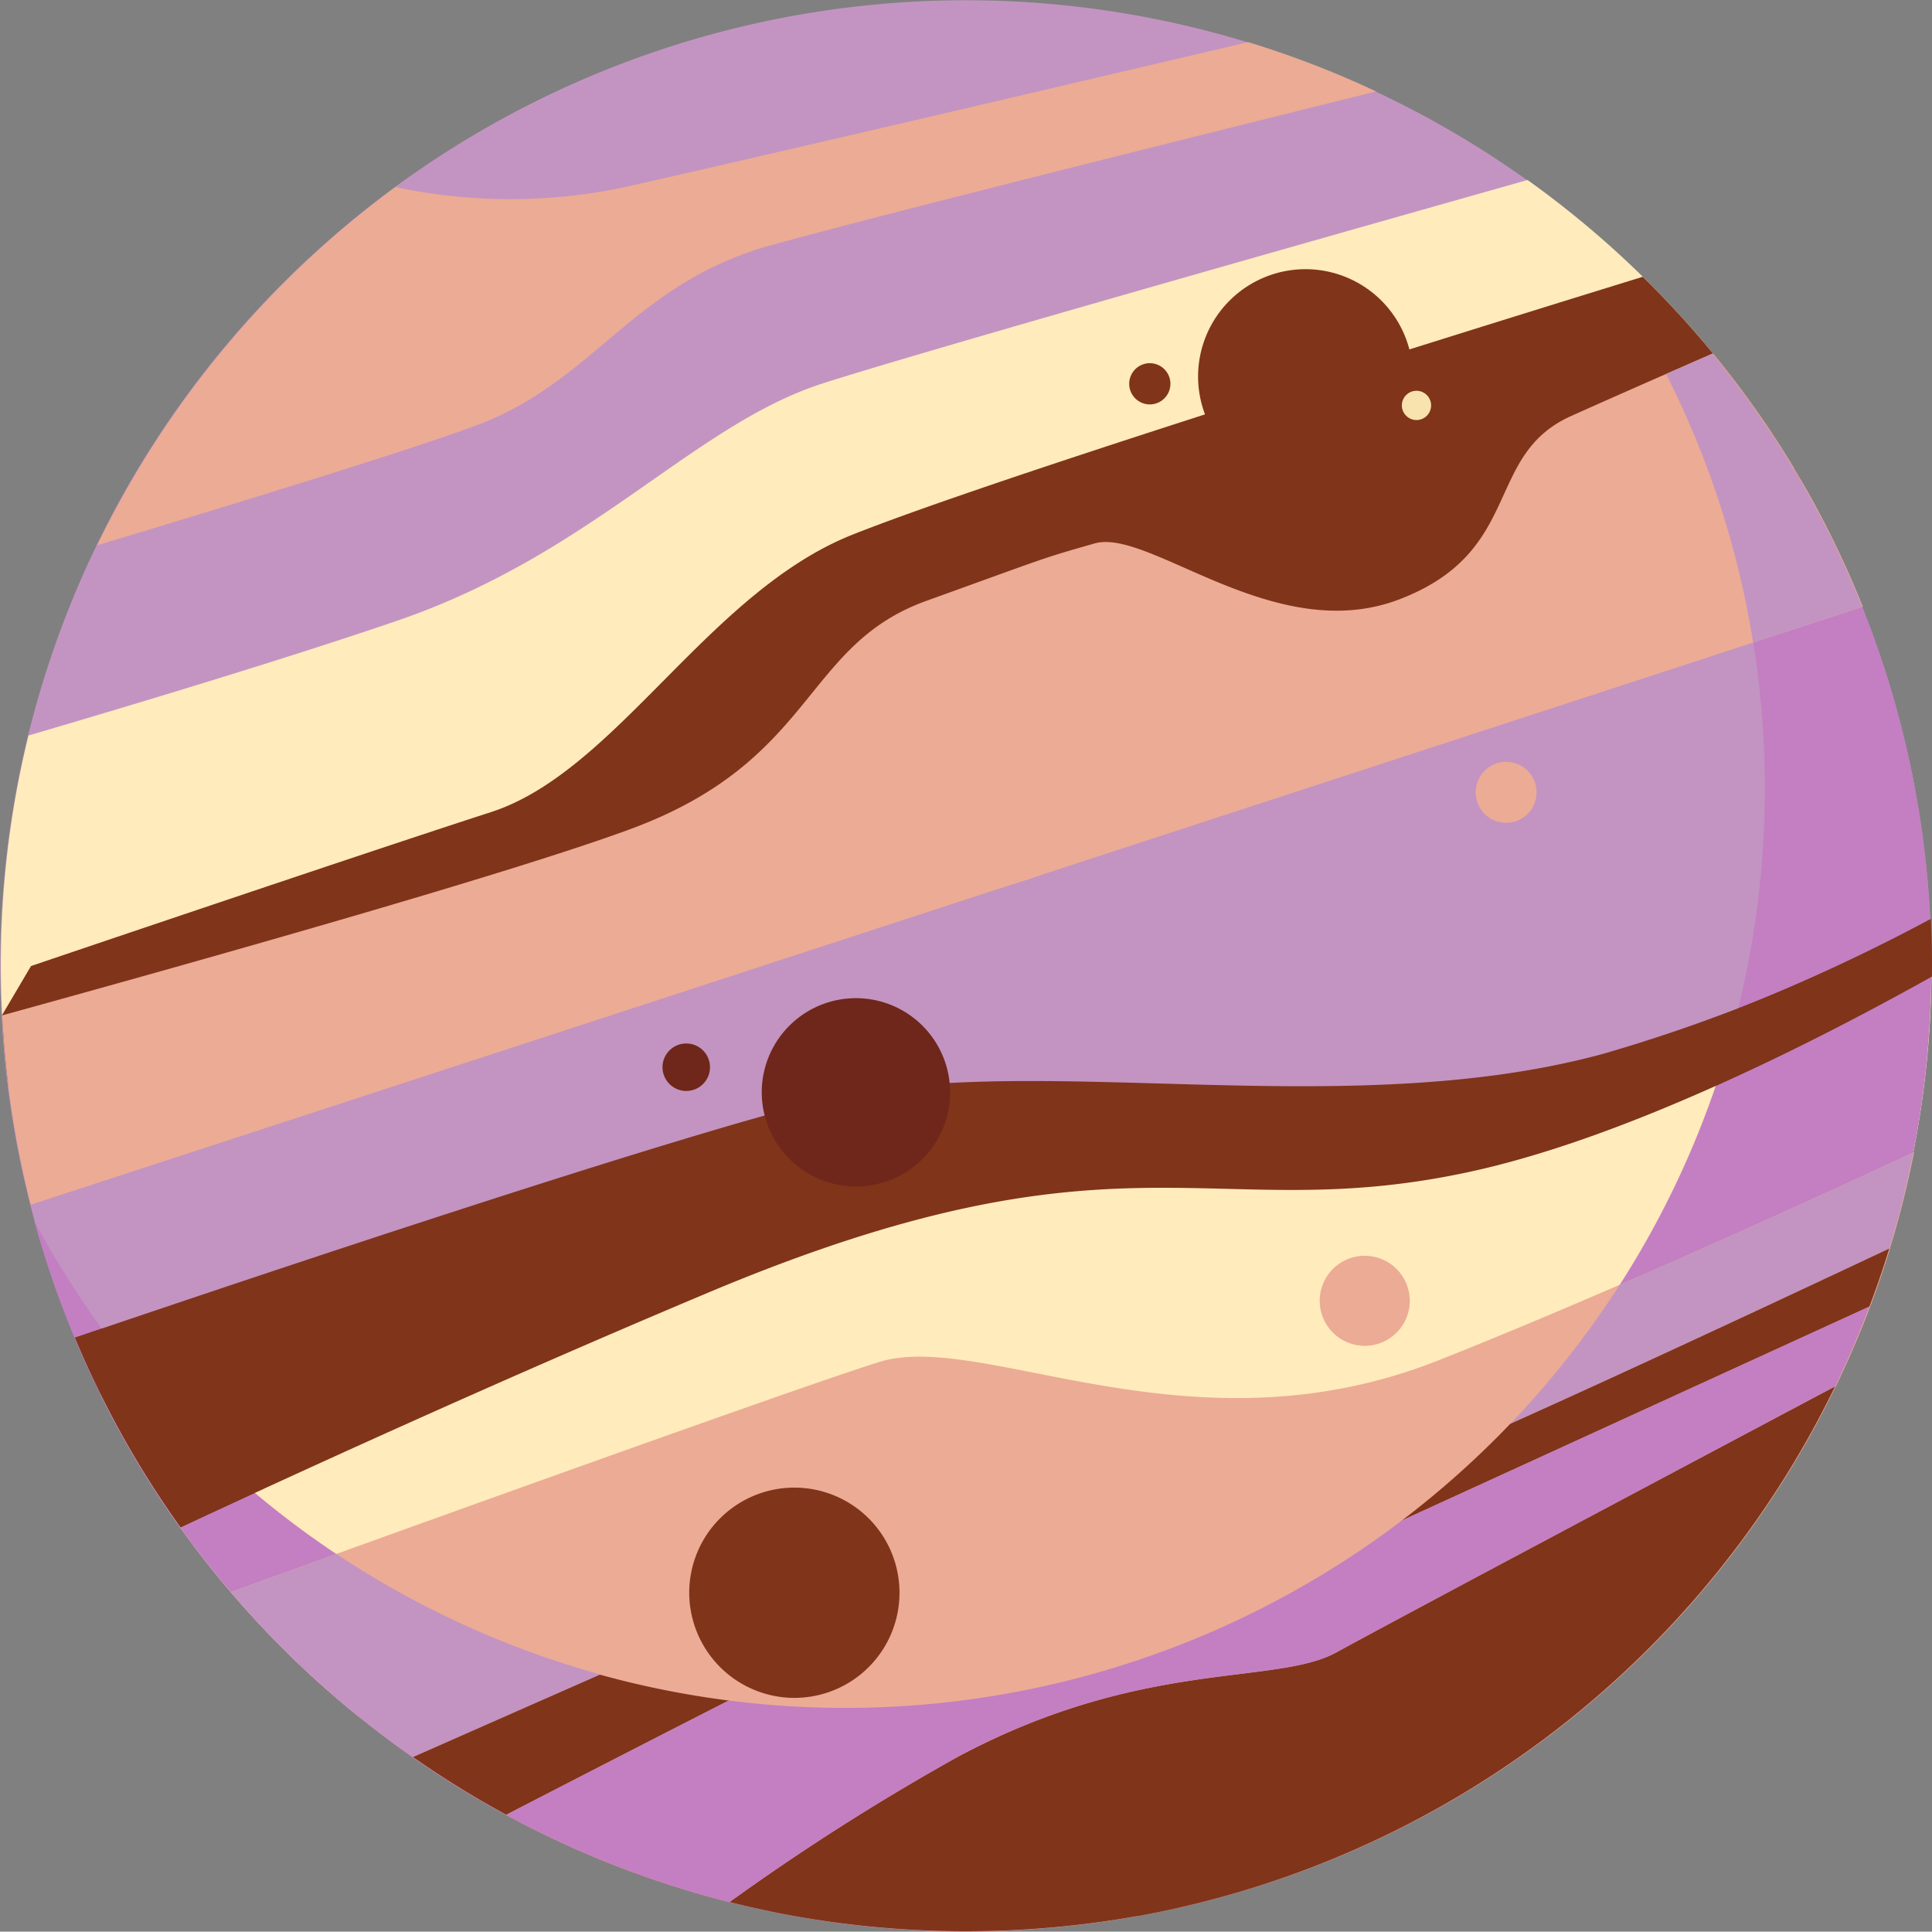 <svg xmlns="http://www.w3.org/2000/svg" width="75.014" height="74.999" viewBox="0 0 75.014 74.999">
  <rect x="0" y="0" width="75.014" height="74.999" fill="#808080" stroke="none"/>
  <g id="Group_5942" data-name="Group 5942" transform="translate(-710.715 -182.316)">
    <g id="Group_5897" data-name="Group 5897" transform="translate(267.859 149.001)">
      <path id="Path_71" data-name="Path 71" d="M469.678,34.878a37.49,37.49,0,1,0,46.615,25.259A37.49,37.49,0,0,0,469.678,34.878Z" fill="#c394c1" fill-rule="evenodd"/>
      <path id="Path_72" data-name="Path 72" d="M511.38,63.946a35.69,35.69,0,0,1-67.193,16.766,37.494,37.494,0,1,0,58.728-39.843A35.543,35.543,0,0,1,511.38,63.946Z" fill="#c37fc1" fill-rule="evenodd"/>
      <path id="Path_73" data-name="Path 73" d="M443.962,61.873c4.236-1.244,10.019-2.988,14.294-4.45,7.591-2.594,11.5-7.591,16.537-9.219,3.62-1.167,18.988-5.527,27.373-7.9a37.655,37.655,0,0,1,10.363,11.209c-7.486,4.681-25.188,14.443-29.7,15.916-5.6,1.828-26.737,7.332-28.117,7.084-.741-.133-6.959.341-11.731-1.137A37.342,37.342,0,0,1,443.962,61.873Z" fill="#ffebbc" fill-rule="evenodd"/>
      <path id="Path_74" data-name="Path 74" d="M446.77,87.48c10.943-3.308,27.921-8.351,31.836-9,5.887-.982,19.014-.856,28.457-3.68a85.178,85.178,0,0,0,10.79-4.167A37.346,37.346,0,0,1,515.946,82.6c-7.134,2.4-20.23,6.567-26.055,6.915-5.436.324-22.138,6.336-33.075,10.477A37.266,37.266,0,0,1,446.77,87.48Z" fill="#ffebbc" fill-rule="evenodd"/>
      <path id="Path_75" data-name="Path 75" d="M446.77,87.48l1.668-.5A35.745,35.745,0,0,0,463.516,97.5c-2.362.865-4.634,1.715-6.7,2.5a37.662,37.662,0,0,1-9.133-10.782l-.056-.1c-.074-.131-.144-.264-.217-.395q-.332-.611-.64-1.236Zm63.218-13.639c2.764-.973,5.468-2.113,7.856-3.208l0,.182a37.758,37.758,0,0,1-.573,6.563l-.036.194c-.033.179-.067.356-.1.533a37.391,37.391,0,0,1-1.189,4.5c-3.361,1.13-8.043,2.652-12.667,3.984A35.593,35.593,0,0,0,509.988,73.841Z" fill="#c37fc1" fill-rule="evenodd"/>
      <path id="Path_76" data-name="Path 76" d="M444.06,70.823s12.978-4.4,17.853-5.974,8.42-8.54,14.046-10.776c4.956-1.968,19.4-6.53,30.68-10.011a37.455,37.455,0,0,1,6.147,7.894l-14.612,8.879L443.182,75.463c-.021-.163-.044-.326-.062-.49q-.125-1.129-.181-2.248Z" fill="#80341a" fill-rule="evenodd"/>
      <path id="Path_77" data-name="Path 77" d="M451.833,95.124c7.06-2.553,22.1-7.971,25.159-8.926,4.026-1.255,12.07,3.753,21.7-.059,5.857-2.318,13.241-5.649,18.483-8.089a37.2,37.2,0,0,1-1.705,5.986l-48.039,21.97A37.653,37.653,0,0,1,451.833,95.124Z" fill="#ecab94" fill-rule="evenodd"/>
      <path id="Path_78" data-name="Path 78" d="M451.833,95.124l4.083-1.474a35.781,35.781,0,0,0,27.1,5.226l-15.59,7.13a37.653,37.653,0,0,1-15.6-10.882ZM505.746,83.2c4.036-1.751,8.13-3.614,11.4-5.136a37.148,37.148,0,0,1-1.7,5.986l-18.14,8.3A35.9,35.9,0,0,0,505.746,83.2Z" fill="#c394c1" fill-rule="evenodd"/>
      <path id="Path_79" data-name="Path 79" d="M458.892,101.537c3.074-1.36,18.669-8.246,21.973-9.577,3.669-1.478,9.473,1.465,17.02-1.771,4.623-1.982,12.75-5.771,18.352-8.409a37.5,37.5,0,0,1-57.345,19.757Z" fill="#ecab94" fill-rule="evenodd"/>
      <path id="Path_80" data-name="Path 80" d="M458.892,101.537c1.133-.5,3.966-1.752,7.258-3.2A35.739,35.739,0,0,0,501.492,88.6c4.557-2.045,10.387-4.768,14.719-6.807a37.544,37.544,0,0,1-29.2,25.922l-.026,0a37.887,37.887,0,0,1-13.715-.085l-.055-.011c-.2-.038-.4-.08-.6-.123l-.356-.077-.225-.05A37.512,37.512,0,0,1,458.892,101.537Z" fill="#80341a" fill-rule="evenodd"/>
      <path id="Path_81" data-name="Path 81" d="M514.139,87.127c-4.682,2.484-17.448,9.267-19.381,10.338-2.374,1.314-7.56.225-14.744,4.079a90.554,90.554,0,0,0-8.835,5.625,37.423,37.423,0,0,1-8.666-3.392c6.074-3.135,14.879-7.653,17.237-8.692,3.7-1.632,10.048.691,14.107-1.165l21.612-9.884C515.072,85.088,514.626,86.119,514.139,87.127Z" fill="#ecab94" fill-rule="evenodd"/>
      <path id="Path_82" data-name="Path 82" d="M514.114,87.139c-4.7,2.5-17.426,9.257-19.356,10.326-2.374,1.314-7.56.225-14.744,4.079a90.554,90.554,0,0,0-8.835,5.625,37.423,37.423,0,0,1-8.666-3.392c2.617-1.351,5.742-2.96,8.639-4.435a35.751,35.751,0,0,0,26.149-7l18.139-8.3Q514.843,85.63,514.114,87.139Z" fill="#c37fc1" fill-rule="evenodd"/>
      <path id="Path_83" data-name="Path 83" d="M445.771,85.251c7.139-2.424,22.755-7.661,28.928-9.2,8.121-2.024,20.252.948,30.407-1.82A63.653,63.653,0,0,0,517.824,69c.036.747.052,1.489.044,2.229-4.882,2.726-12.076,6.328-18.02,7.6-10.045,2.154-13.4-2.09-29.495,4.675-7.49,3.148-14.8,6.464-20.483,9.111A37.309,37.309,0,0,1,445.771,85.251Z" fill="#80341a" fill-rule="evenodd"/>
      <path id="Path_84" data-name="Path 84" d="M445.771,85.251l1.037-.352a35.878,35.878,0,0,0,5.944,6.378q-1.5.69-2.882,1.335a37.309,37.309,0,0,1-4.1-7.361Zm64.581-12.782a73.229,73.229,0,0,0,7.45-3.463q.043.9.044,1.809c0,.142,0,.282-.006.424-2.378,1.328-5.3,2.862-8.363,4.232C509.812,74.49,510.1,73.487,510.352,72.469Z" fill="#80341a" fill-rule="evenodd"/>
      <path id="Path_85" data-name="Path 85" d="M446.63,54.487c5.6-1.686,12.255-3.734,14.732-4.658,4.582-1.71,6.052-5.483,11.386-6.979,3.665-1.027,16.107-4.138,23.538-5.985a37.365,37.365,0,0,0-4.967-1.914c-7.106,1.671-18.348,4.305-23.6,5.492a21.437,21.437,0,0,1-9.51.136A37.68,37.68,0,0,0,446.63,54.487Z" fill="#ecab94" fill-rule="evenodd"/>
      <path id="Path_86" data-name="Path 86" d="M442.94,72.739c8.049-2.22,19.836-5.549,24.394-7.233,7.206-2.663,6.679-7.127,11.486-8.86s4.407-1.623,6.536-2.231,6.994,4.028,11.84,2.168,3.26-5.588,6.661-7.115c1.652-.742,3.769-1.671,5.508-2.43a37.289,37.289,0,0,1,5.822,9.835L444.052,80.089a38,38,0,0,1-.932-5.116C443.037,74.225,442.979,73.481,442.94,72.739Z" fill="#ecab94" fill-rule="evenodd"/>
      <path id="Path_87" data-name="Path 87" d="M507.544,47.835l1.8-.79a37.5,37.5,0,0,1,5.822,9.834l-4.241,1.384A35.4,35.4,0,0,0,507.544,47.835Z" fill="#c394c1" fill-rule="evenodd"/>
      <path id="Path_88" data-name="Path 88" d="M501.335,65.262a1.183,1.183,0,1,0-1.183-1.182A1.185,1.185,0,0,0,501.335,65.262Z" fill="#ecab94" fill-rule="evenodd"/>
      <path id="Path_89" data-name="Path 89" d="M473.7,99.239a4.082,4.082,0,1,0-4.083-4.082A4.089,4.089,0,0,0,473.7,99.239Z" fill="#80341a" fill-rule="evenodd"/>
      <path id="Path_90" data-name="Path 90" d="M495.846,85.57a1.748,1.748,0,1,0-1.749-1.749A1.751,1.751,0,0,0,495.846,85.57Z" fill="#ecab94" fill-rule="evenodd"/>
      <path id="Path_91" data-name="Path 91" d="M476.089,79.385a3.657,3.657,0,1,0-3.657-3.658A3.665,3.665,0,0,0,476.089,79.385Z" fill="#6e271a" fill-rule="evenodd"/>
      <path id="Path_92" data-name="Path 92" d="M469.5,75.674a.922.922,0,1,0-.921-.922A.924.924,0,0,0,469.5,75.674Z" fill="#6e271a" fill-rule="evenodd"/>
      <path id="Path_93" data-name="Path 93" d="M493.544,52.107a4.17,4.17,0,1,0-4.17-4.17A4.178,4.178,0,0,0,493.544,52.107Z" fill="#80341a" fill-rule="evenodd"/>
      <path id="Path_94" data-name="Path 94" d="M497.853,49.624a.568.568,0,1,0-.567-.568A.569.569,0,0,0,497.853,49.624Z" fill="#f8e2ae" fill-rule="evenodd"/>
      <path id="Path_95" data-name="Path 95" d="M487.5,49.017a.8.8,0,1,0-.8-.8A.8.8,0,0,0,487.5,49.017Z" fill="#80341a" fill-rule="evenodd"/>
    </g>
  </g>
</svg>
